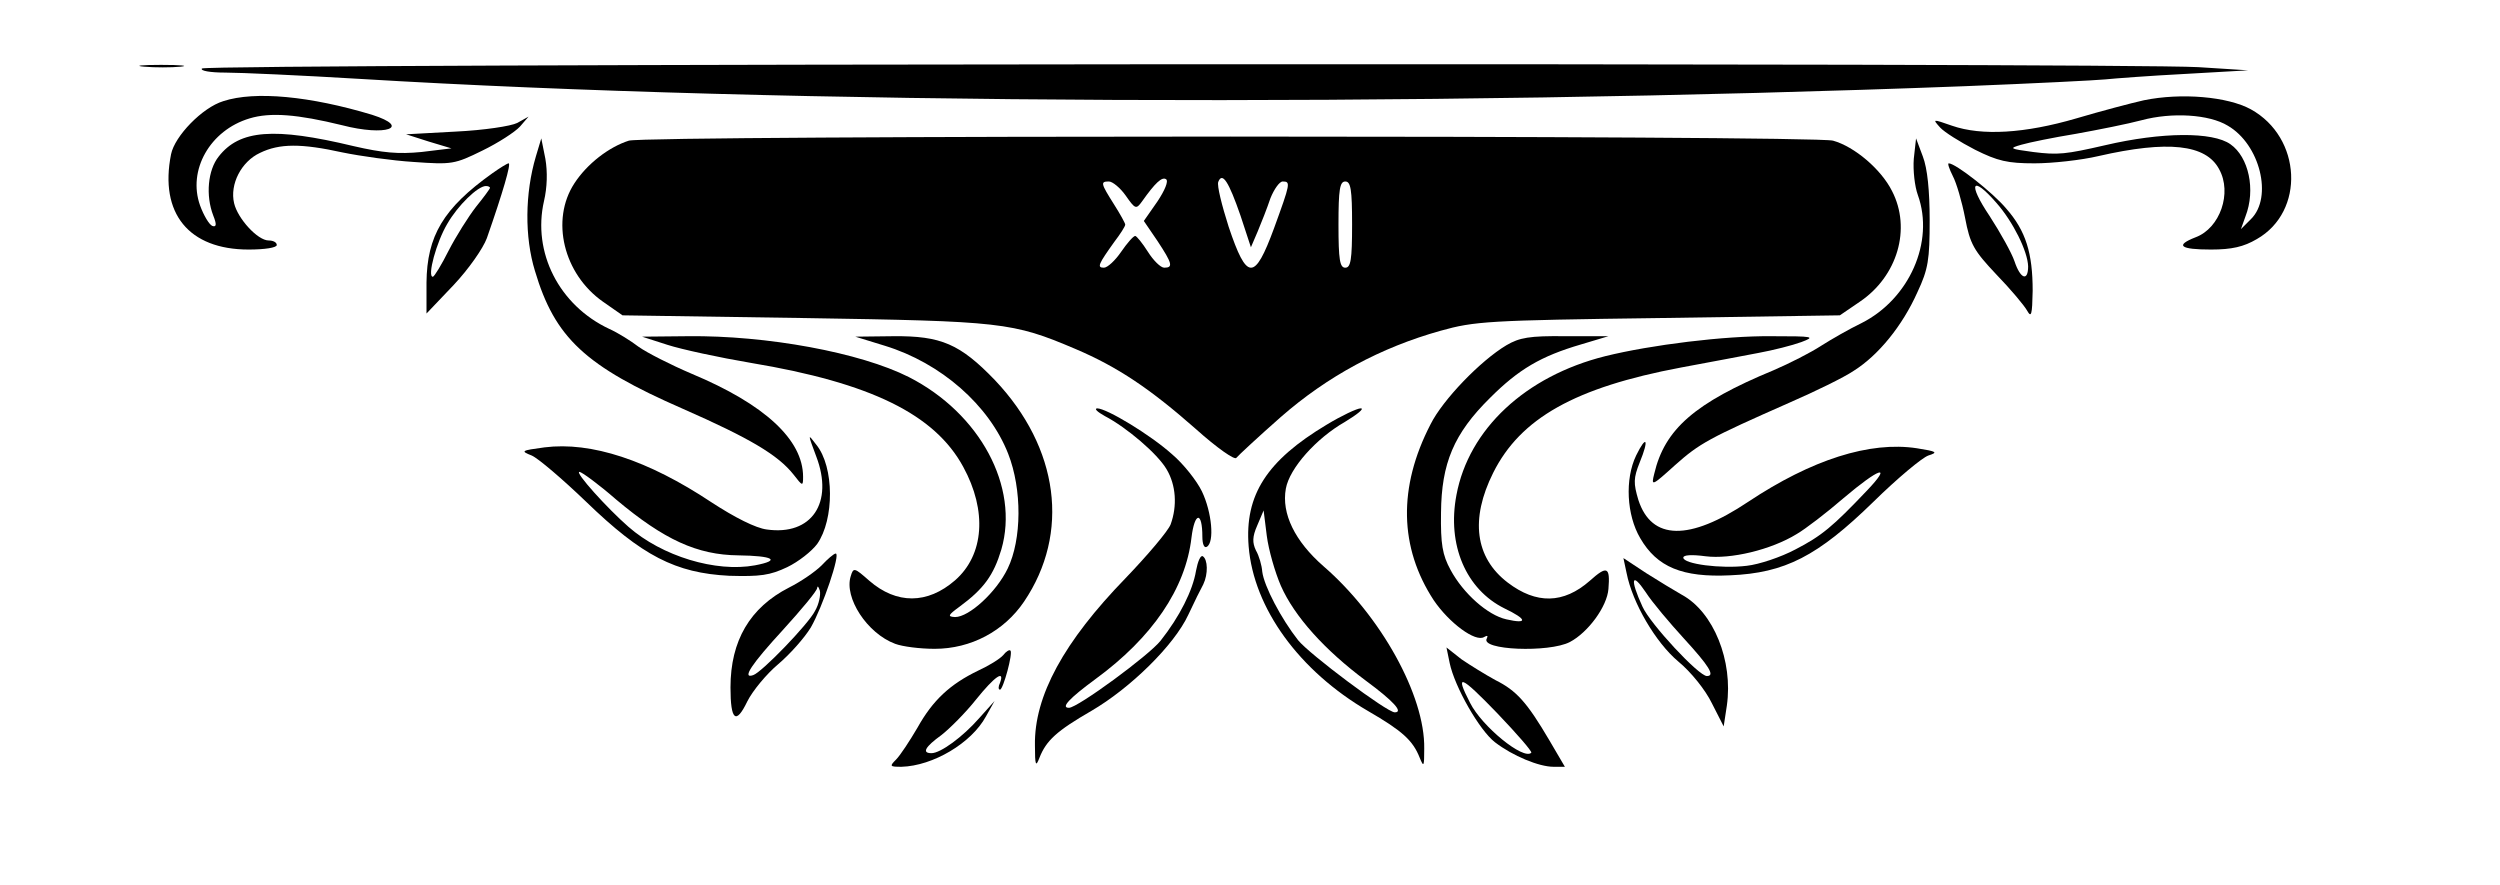 <?xml version="1.0" standalone="no"?>
<!DOCTYPE svg PUBLIC "-//W3C//DTD SVG 20010904//EN"
 "http://www.w3.org/TR/2001/REC-SVG-20010904/DTD/svg10.dtd">
<svg version="1.0" xmlns="http://www.w3.org/2000/svg"
 width="551pt" height="195pt" viewBox="0 0 551 195"
 preserveAspectRatio="xMidYMid meet">

<g transform="translate(0,195) scale(0.1,-0.1)"
fill="#000000" stroke="none">
<path d="M318 1803 c23 -2 59 -2 80 0 20 2 1 4 -43 4 -44 0 -61 -2 -37 -4z"/>
<path d="M445 1799 c-4 -5 18 -9 52 -9 32 0 166 -6 298 -14 927 -56 2332 -62
3535 -16 151 6 291 13 310 15 19 2 98 8 175 12 l140 8 -110 7 c-174 10 -4394
8 -4400 -3z"/>
<path d="M492 1727 c-46 -14 -107 -77 -115 -117 -26 -130 39 -210 171 -210 35
0 62 4 62 10 0 6 -8 10 -18 10 -24 0 -68 48 -76 82 -10 42 16 92 57 111 43 21
91 21 182 1 39 -8 109 -18 157 -21 84 -6 90 -5 151 25 35 17 72 41 83 53 l19
22 -25 -14 c-14 -7 -73 -16 -135 -19 l-110 -6 50 -16 50 -15 -66 -8 c-51 -5
-85 -2 -150 13 -175 42 -251 36 -297 -23 -24 -30 -29 -86 -12 -130 8 -20 7
-26 -2 -23 -7 3 -19 23 -27 45 -28 78 22 166 109 192 46 14 106 9 204 -15 96
-25 154 -5 66 23 -136 41 -258 53 -328 30z"/>
<path d="M4725 1729 c-27 -6 -95 -24 -149 -40 -113 -33 -208 -39 -274 -16 -43
15 -43 15 -26 -4 9 -10 44 -32 77 -49 50 -25 72 -30 131 -30 39 0 103 7 141
16 153 35 237 26 266 -29 29 -52 2 -130 -52 -150 -46 -18 -34 -27 34 -27 46 0
72 6 101 23 107 61 99 224 -13 286 -51 28 -153 37 -236 20z m185 -56 c71 -41
100 -158 51 -206 l-22 -22 10 28 c23 59 7 131 -33 159 -39 28 -152 27 -276 -2
-87 -20 -104 -22 -159 -15 -52 7 -54 8 -26 16 17 5 71 16 120 24 50 9 115 22
145 30 67 18 149 13 190 -12z"/>
<path d="M1386 1640 c-44 -14 -92 -51 -120 -94 -53 -81 -24 -200 63 -261 l43
-30 401 -6 c436 -7 458 -9 597 -68 94 -40 165 -88 265 -176 48 -43 87 -70 90
-64 4 5 48 46 98 90 103 90 220 153 352 190 75 21 105 23 480 28 l400 6 44 30
c83 56 114 161 71 244 -24 48 -83 98 -130 111 -44 12 -2613 12 -2654 0z m1165
-134 l-30 -43 30 -44 c33 -50 35 -59 15 -59 -8 0 -24 16 -36 35 -12 19 -25 35
-28 35 -4 0 -18 -16 -31 -35 -13 -19 -30 -35 -38 -35 -16 0 -12 8 23 57 13 17
24 34 24 38 0 3 -11 23 -25 45 -29 46 -30 50 -11 50 8 0 25 -14 37 -31 21 -30
23 -31 36 -13 29 41 44 55 53 49 6 -4 -3 -25 -19 -49z m183 -31 l23 -70 15 35
c8 19 21 52 28 73 8 20 20 37 27 37 18 0 17 -4 -19 -103 -43 -117 -60 -116
-100 3 -15 47 -26 91 -23 99 9 23 23 1 49 -74z m246 -20 c0 -78 -3 -95 -15
-95 -12 0 -15 17 -15 95 0 78 3 95 15 95 12 0 15 -17 15 -95z"/>
<path d="M1181 1605 c-24 -81 -25 -177 -2 -252 44 -148 111 -210 326 -304 148
-65 210 -102 244 -145 20 -26 21 -26 21 -5 0 82 -85 160 -245 227 -47 20 -100
47 -118 60 -17 13 -46 31 -64 39 -111 52 -170 169 -144 282 7 30 8 64 3 93
l-9 45 -12 -40z"/>
<path d="M4218 1600 c-2 -25 2 -61 9 -80 37 -103 -19 -229 -124 -282 -27 -13
-67 -36 -89 -50 -23 -15 -70 -39 -105 -54 -174 -72 -240 -130 -263 -228 -7
-28 -6 -28 46 19 54 48 74 59 253 138 55 24 119 55 141 70 54 34 107 99 140
173 24 51 27 72 27 159 0 65 -5 114 -15 140 l-15 40 -5 -45z"/>
<path d="M1085 1568 c-108 -77 -144 -138 -145 -241 l0 -68 60 63 c33 35 65 81
73 103 35 100 54 165 48 165 -3 0 -19 -10 -36 -22z m-5 -32 c0 -2 -14 -21 -31
-42 -17 -22 -44 -65 -60 -96 -16 -32 -32 -58 -35 -58 -13 0 8 77 32 117 23 40
67 83 85 83 5 0 9 -2 9 -4z"/>
<path d="M4304 1562 c8 -15 20 -56 27 -92 11 -58 19 -72 69 -125 32 -33 62
-69 68 -80 9 -16 11 -9 12 44 0 83 -15 132 -58 181 -30 36 -112 100 -127 100
-3 0 1 -12 9 -28z m96 -59 c37 -42 69 -107 70 -140 0 -34 -17 -28 -30 11 -6
18 -31 63 -55 100 -49 73 -39 91 15 29z"/>
<path d="M1471 1190 c31 -10 114 -28 185 -40 263 -44 404 -113 467 -229 53
-97 46 -194 -18 -250 -61 -53 -129 -53 -189 -1 -33 29 -35 30 -41 10 -15 -47
36 -126 98 -149 16 -6 54 -11 87 -11 80 0 153 39 197 104 102 151 77 339 -64
488 -77 80 -119 98 -224 97 l-84 -1 65 -20 c124 -38 230 -131 272 -238 31 -79
30 -189 -1 -253 -25 -52 -85 -107 -116 -107 -17 1 -16 4 10 23 53 39 75 69 92
126 40 138 -47 300 -204 380 -107 54 -313 92 -487 90 l-101 -1 56 -18z"/>
<path d="M3320 1189 c-57 -34 -140 -120 -167 -174 -72 -139 -69 -272 7 -388
34 -50 92 -93 111 -81 7 4 9 3 6 -3 -16 -26 137 -32 183 -8 40 21 82 78 85
117 4 49 -3 52 -41 18 -58 -51 -118 -52 -181 -4 -72 55 -83 140 -32 242 60
120 180 188 414 232 61 11 137 26 170 32 33 6 76 17 95 24 32 12 28 13 -66 13
-103 1 -265 -19 -366 -44 -176 -44 -301 -161 -328 -306 -21 -110 21 -208 106
-250 50 -24 52 -35 4 -24 -41 9 -95 57 -123 109 -18 33 -22 57 -21 126 1 109
28 174 108 253 63 63 112 92 201 118 l60 18 -95 0 c-79 1 -101 -3 -130 -20z"/>
<path d="M2435 1033 c48 -25 116 -83 136 -117 21 -35 24 -81 9 -122 -6 -15
-51 -68 -99 -118 -136 -140 -202 -260 -200 -369 0 -45 2 -48 10 -27 15 38 38
59 114 103 86 50 183 145 214 212 13 28 28 58 33 67 11 23 10 55 -1 62 -5 3
-11 -11 -15 -32 -7 -43 -36 -101 -78 -154 -25 -32 -183 -148 -202 -148 -19 0
1 21 58 63 126 92 199 200 212 312 7 57 24 59 24 2 0 -16 4 -26 10 -22 17 10
11 76 -11 122 -11 23 -41 61 -66 82 -48 43 -144 101 -165 101 -7 -1 1 -8 17
-17z"/>
<path d="M2924 1014 c-132 -79 -181 -155 -172 -268 11 -137 112 -275 263 -363
76 -44 99 -65 114 -103 9 -22 10 -20 10 20 2 117 -96 293 -222 402 -63 55 -93
116 -83 171 8 45 67 111 130 147 28 17 44 30 35 30 -8 0 -42 -16 -75 -36z
m-101 -355 c30 -68 97 -142 187 -209 61 -45 84 -70 64 -70 -17 0 -188 128
-213 159 -37 47 -75 119 -79 151 -1 14 -7 35 -14 47 -8 17 -8 30 3 55 l14 33
7 -56 c4 -31 18 -80 31 -110z"/>
<path d="M1799 944 c39 -102 -10 -175 -109 -161 -24 3 -70 26 -122 60 -140 93
-265 134 -368 121 -52 -7 -53 -8 -28 -18 14 -6 68 -52 120 -102 123 -119 197
-157 315 -163 69 -2 90 1 128 19 25 12 54 35 66 51 38 54 38 170 -2 219 -19
25 -19 25 0 -26z m-441 -95 c106 -89 179 -122 269 -123 78 -1 95 -11 37 -22
-86 -16 -205 20 -279 85 -47 41 -119 121 -108 121 5 0 42 -27 81 -61z"/>
<path d="M3606 946 c-25 -52 -21 -131 9 -182 37 -64 93 -87 198 -82 121 5 193
42 316 162 53 52 107 97 121 102 22 7 19 9 -25 16 -104 16 -232 -25 -372 -118
-130 -87 -213 -85 -242 4 -11 37 -11 48 3 83 21 51 15 62 -8 15z m509 -77
c-76 -80 -100 -100 -158 -130 -32 -17 -80 -33 -107 -36 -57 -7 -140 4 -140 18
0 6 19 7 49 3 55 -7 144 14 201 49 19 11 66 47 103 79 79 67 109 77 52 17z"/>
<path d="M1811 704 c-14 -14 -46 -36 -72 -49 -86 -44 -129 -117 -129 -220 0
-73 12 -83 37 -31 12 24 43 61 68 82 26 22 58 58 72 81 26 45 66 163 55 163
-4 0 -18 -12 -31 -26z m-15 -101 c-14 -28 -117 -135 -136 -141 -26 -9 -3 25
65 99 41 45 76 87 76 93 1 6 3 3 6 -6 2 -9 -2 -30 -11 -45z"/>
<path d="M3585 687 c13 -66 64 -153 114 -195 28 -23 60 -63 74 -92 l26 -51 7
46 c14 98 -29 206 -99 244 -16 9 -52 31 -79 48 l-50 33 7 -33z m127 -145 c54
-59 69 -82 50 -82 -18 0 -125 115 -142 153 -28 61 -24 78 7 32 14 -22 53 -68
85 -103z"/>
<path d="M2211 506 c-7 -8 -31 -23 -55 -34 -62 -30 -100 -65 -134 -126 -17
-29 -38 -61 -47 -70 -15 -15 -14 -16 12 -16 69 2 154 52 186 111 l19 34 -34
-38 c-36 -41 -85 -77 -105 -77 -22 0 -14 14 22 40 18 14 53 49 76 78 41 51 64
67 53 37 -4 -8 -4 -15 0 -15 7 0 29 81 23 86 -2 3 -10 -2 -16 -10z"/>
<path d="M3195 489 c11 -53 66 -149 100 -175 39 -30 97 -54 129 -54 l25 0 -34
58 c-50 85 -73 110 -119 133 -22 12 -56 33 -75 46 l-33 26 7 -34z m180 -198
c-17 -17 -109 58 -135 110 -34 66 -22 62 60 -23 43 -45 77 -84 75 -87z"/>
</g>
</svg>

